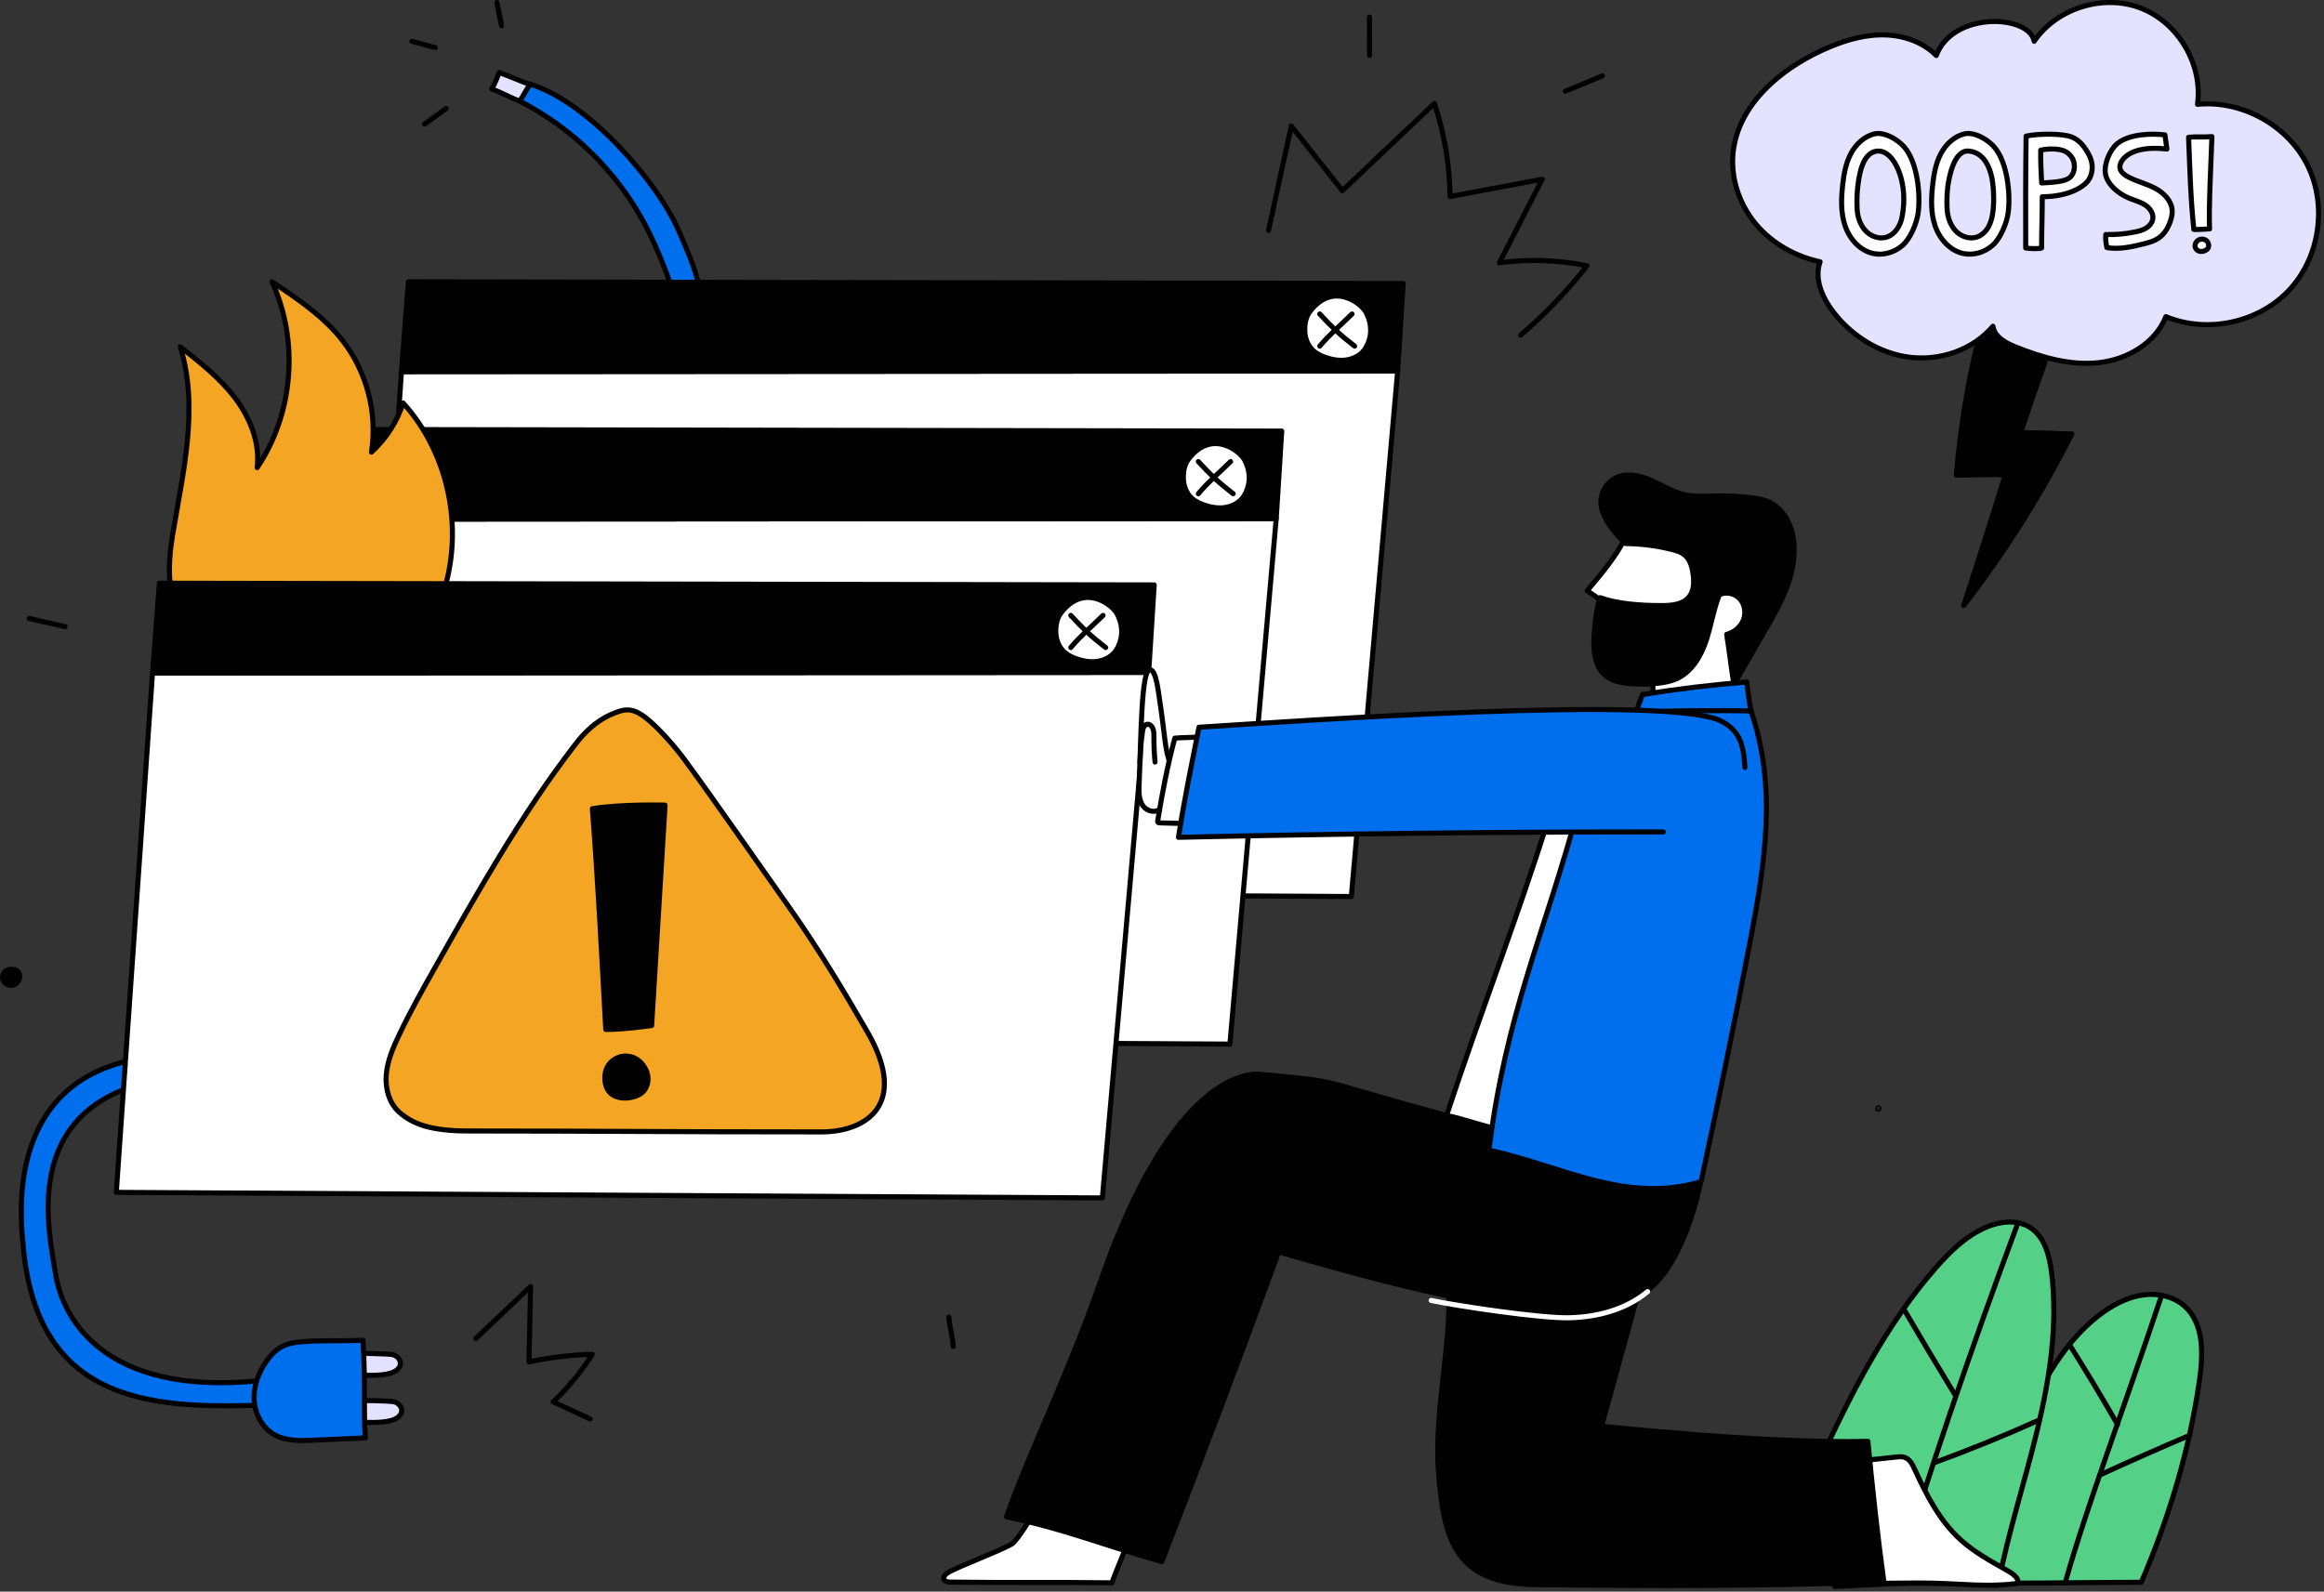 <svg width="689" height="472" viewBox="0 0 689 472" fill="none" xmlns="http://www.w3.org/2000/svg" style="width: 100%; height: 100%;">
<rect x="0" y="0" width="689" height="472" fill="#333333" stroke="none"/>
<g clip-path="url(#clip0_35_1181)">
<path d="M590.406 86.438C598.505 86.459 606.604 86.481 614.556 86.494C608.49 100.282 603.63 114.743 599.034 128.407C604.765 128.159 609.449 128.665 614.266 128.665C605.217 146.6 594.457 163.671 582.179 179.571C586.417 166.471 590.654 153.371 594.488 140.842C589.768 140.574 586.486 140.892 579.979 140.892C581.344 125.176 584.032 107.677 590.406 86.437V86.438Z" fill="#010101" stroke="#010101" stroke-width="1.5" stroke-linecap="round" stroke-linejoin="round"></path>
<path d="M376.086 68.332C378.336 58.013 380.586 47.693 382.836 37.374C387.881 43.762 392.926 50.149 397.97 56.537C407.065 47.915 416.16 39.293 425.255 30.671C428.218 39.559 429.789 48.91 429.894 58.278C439.006 56.57 448.118 54.861 457.23 53.153C452.991 61.415 448.751 69.677 444.512 77.94C453.144 76.781 461.968 77.072 470.505 78.797C464.646 86.298 458.034 93.211 450.801 99.398" stroke="#010101" stroke-width="1.5" stroke-linecap="round" stroke-linejoin="round"></path>
<path d="M406.033 16.43C406.029 12.64 406.025 8.85 406.02 5.061" stroke="#010101" stroke-width="1.5" stroke-linecap="round" stroke-linejoin="round"></path>
<path d="M464.089 27.041C467.752 25.525 471.416 24.009 475.079 22.493" stroke="#010101" stroke-width="1.5" stroke-linecap="round" stroke-linejoin="round"></path>
<path d="M208.258 90.523C207.284 82.114 204.258 75.217 200.79 67.495C194.842 54.249 174.704 30.219 156.981 24.892C155.961 26.562 154.941 28.232 153.92 29.901C169.589 37.879 182.728 50.741 191.039 66.237C195.255 74.098 198.231 82.551 201.19 90.966C204.157 90.729 205.583 90.963 208.258 90.523Z" fill="#006FEE" stroke="#010101" stroke-width="1.5" stroke-linecap="round" stroke-linejoin="round"></path>
<path d="M157.059 25.039C153.993 23.949 151.081 22.608 148.015 21.518C147.276 23.186 146.761 24.8 145.786 26.342C148.724 27.482 151.163 28.872 154.101 30.013C154.907 28.658 155.713 27.303 157.059 25.04V25.039Z" fill="#E3E3FF" stroke="#010101" stroke-width="1.5" stroke-linecap="round" stroke-linejoin="round"></path>
<path d="M147.32 0.75C147.7 3.063 148.164 5.358 148.71 7.636C148.713 7.392 148.698 7.149 147.32 0.75Z" fill="#f5a524" stroke="#010101" stroke-width="1.5" stroke-linecap="round" stroke-linejoin="round"></path>
<path d="M122.121 12.278L129.073 14.105Z" fill="#f5a524"></path>
<path d="M122.121 12.278L129.073 14.105" stroke="#010101" stroke-width="1.5" stroke-linecap="round" stroke-linejoin="round"></path>
<path d="M125.871 36.806C128.005 35.265 130.139 33.723 132.273 32.182Z" fill="#f5a524"></path>
<path d="M125.871 36.806C128.005 35.265 130.139 33.723 132.273 32.182" stroke="#010101" stroke-width="1.5" stroke-linecap="round" stroke-linejoin="round"></path>
<path d="M400.63 265.857L108.287 264.207L119.025 110.199L414.367 110.005L400.63 265.857Z" fill="white" stroke="#010101" stroke-width="1.5" stroke-linecap="round" stroke-linejoin="round"></path>
<path d="M414.367 110.005L416 84.07L121.075 83.562L119.025 110.199L414.367 110.005Z" fill="#010101" stroke="#010101" stroke-width="1.5" stroke-linecap="round" stroke-linejoin="round"></path>
<path d="M388.339 92.405C387.063 94.075 386.737 96.35 386.851 98.449C386.965 100.548 387.834 102.637 389.401 104.037C390.395 104.926 391.625 105.512 392.882 105.957C394.947 106.688 397.177 107.071 399.339 106.717C401.501 106.363 403.585 105.21 404.768 103.366C406.279 101.01 407.336 97.052 404.957 92.566C403.646 90.093 395.339 83.243 388.339 92.405Z" fill="white" stroke="#010101" stroke-width="1.5" stroke-linecap="round" stroke-linejoin="round"></path>
<path d="M391.269 102.643C394.377 98.954 397.405 96.496 400.839 93.109Z" fill="white"></path>
<path d="M391.269 102.643C394.377 98.954 397.405 96.496 400.839 93.109" stroke="#010101" stroke-width="1.5" stroke-linecap="round" stroke-linejoin="round"></path>
<path d="M391.269 93.109C394.876 97.036 397.376 99.399 401.608 102.643Z" fill="white"></path>
<path d="M391.269 93.109C394.876 97.036 397.376 99.399 401.608 102.643" stroke="#010101" stroke-width="1.5" stroke-linecap="round" stroke-linejoin="round"></path>
<path d="M364.63 309.624L72.287 307.974L83.025 153.966L378.367 153.772L364.63 309.624Z" fill="white" stroke="#010101" stroke-width="1.5" stroke-linecap="round" stroke-linejoin="round"></path>
<path d="M378.367 153.772L380 127.837L85.075 127.329L83.025 153.966L378.367 153.772Z" fill="#010101" stroke="#010101" stroke-width="1.5" stroke-linecap="round" stroke-linejoin="round"></path>
<path d="M352.339 136.172C351.063 137.842 350.737 140.117 350.851 142.216C350.965 144.315 351.834 146.404 353.401 147.804C354.395 148.693 355.625 149.279 356.882 149.724C358.947 150.455 361.177 150.838 363.339 150.484C365.501 150.13 367.585 148.977 368.768 147.133C370.279 144.777 371.336 140.819 368.957 136.333C367.646 133.86 359.339 127.01 352.339 136.172Z" fill="white" stroke="#010101" stroke-width="1.5" stroke-linecap="round" stroke-linejoin="round"></path>
<path d="M355.269 146.41C358.377 142.721 361.405 140.263 364.839 136.876Z" fill="white"></path>
<path d="M355.269 146.41C358.377 142.721 361.405 140.263 364.839 136.876" stroke="#010101" stroke-width="1.5" stroke-linecap="round" stroke-linejoin="round"></path>
<path d="M355.269 136.876C358.876 140.803 361.376 143.166 365.608 146.41Z" fill="white"></path>
<path d="M355.269 136.876C358.876 140.803 361.376 143.166 365.608 146.41" stroke="#010101" stroke-width="1.5" stroke-linecap="round" stroke-linejoin="round"></path>
<path d="M123.088 185.094C124.562 184.762 126.077 184.387 127.289 183.484C128.816 182.347 129.662 180.53 130.356 178.758C138.076 159.07 133.709 135.181 119.521 119.498C117.726 125.062 114.454 130.142 110.13 134.078C111.956 122.454 108.74 110.125 101.468 100.874C95.864 93.744 88.184 88.592 80.638 83.562C88.738 101.041 87.012 122.7 76.244 138.675C77.129 131.31 74.149 123.898 69.665 117.989C65.181 112.08 59.276 107.431 53.441 102.851C59.055 120.796 54.259 140.086 51.172 158.634C49.806 166.842 49.34 176.656 53.875 183.728C60.018 192.38 106.433 188.842 123.087 185.093L123.088 185.094Z" fill="#f5a524" stroke="#010101" stroke-width="1.5" stroke-linecap="round" stroke-linejoin="round"></path>
<path d="M105.467 401.325C105.467 401.325 115.568 401.363 116.686 401.776C117.797 402.187 118.768 403.222 118.711 404.405C118.641 405.853 117.158 406.808 115.766 407.212C112.481 408.165 108.303 407.787 105.555 407.787C105.558 406.01 105.467 401.324 105.467 401.324V401.325Z" fill="#E3E3FF" stroke="#010101" stroke-width="1.5" stroke-linecap="round" stroke-linejoin="round"></path>
<path d="M105.845 415.297C105.845 415.297 115.946 415.335 117.064 415.748C118.175 416.159 119.146 417.194 119.089 418.377C119.019 419.825 117.536 420.78 116.144 421.184C112.859 422.137 108.681 421.759 105.933 421.759C105.936 419.982 105.845 415.296 105.845 415.296V415.297Z" fill="#E3E3FF" stroke="#010101" stroke-width="1.5" stroke-linecap="round" stroke-linejoin="round"></path>
<path d="M39.515 314.279C1.2 322.044 6.259 362.137 6.816 368.866C10.875 417.915 47.342 417.763 80.93 416.584C80.912 412.274 81.272 413.251 81.255 408.941C32.555 415.344 18.65 392.355 16.361 377.217C14.496 364.878 6.476 331.071 42.156 321.293C41.065 316.544 42.32 314.375 39.515 314.279Z" fill="#006FEE" stroke="#010101" stroke-width="1.5" stroke-linecap="round" stroke-linejoin="round"></path>
<path d="M108.3 426.401C103.177 426.63 98.054 426.859 92.931 427.088C88.986 427.264 84.805 427.388 81.363 425.453C77.727 423.409 75.552 419.25 75.347 415.084C75.142 410.918 76.726 406.797 79.174 403.42C80.317 401.844 81.678 400.38 83.381 399.437C85.768 398.114 88.596 397.922 91.321 397.76C96.343 397.46 102.687 397.727 107.608 397.428C108.399 409.858 107.739 417.581 108.3 426.401Z" fill="#006FEE" stroke="#010101" stroke-width="1.5" stroke-linecap="round" stroke-linejoin="round"></path>
<path d="M141.089 396.913C146.498 391.776 151.906 386.638 157.315 381.501C157.15 388.955 156.986 396.409 156.821 403.863C162.989 402.544 169.278 401.792 175.583 401.62C172.337 406.783 168.435 411.534 164.001 415.721C167.658 417.41 171.315 419.099 174.972 420.787" stroke="#010101" stroke-width="1.5" stroke-linecap="round" stroke-linejoin="round"></path>
<path d="M326.819 355.24L34.475 353.59L45.214 199.582L340.556 199.388L326.819 355.24Z" fill="white" stroke="#010101" stroke-width="1.5" stroke-linecap="round" stroke-linejoin="round"></path>
<path d="M340.556 199.388L342.189 173.453L47.264 172.945L45.214 199.582L340.556 199.388Z" fill="#010101" stroke="#010101" stroke-width="1.5" stroke-linecap="round" stroke-linejoin="round"></path>
<path d="M314.528 181.789C313.252 183.459 312.926 185.734 313.04 187.833C313.154 189.932 314.023 192.021 315.59 193.421C316.584 194.31 317.814 194.896 319.071 195.341C321.136 196.072 323.366 196.455 325.528 196.101C327.69 195.747 329.774 194.594 330.957 192.75C332.468 190.394 333.525 186.436 331.146 181.95C329.835 179.477 321.528 172.627 314.528 181.789Z" fill="white" stroke="#010101" stroke-width="1.5" stroke-linecap="round" stroke-linejoin="round"></path>
<path d="M317.457 192.026C320.565 188.337 323.593 185.879 327.027 182.492Z" fill="white"></path>
<path d="M317.457 192.026C320.565 188.337 323.593 185.879 327.027 182.492" stroke="#010101" stroke-width="1.5" stroke-linecap="round" stroke-linejoin="round"></path>
<path d="M317.457 182.492C321.064 186.419 323.564 188.782 327.796 192.026Z" fill="white"></path>
<path d="M317.457 182.492C321.064 186.419 323.564 188.782 327.796 192.026" stroke="#010101" stroke-width="1.5" stroke-linecap="round" stroke-linejoin="round"></path>
<path d="M170.075 221.37C154.516 241.69 141.879 264.059 129.298 286.345C125.443 293.173 121.584 300.009 118.229 307.096C116.476 310.798 114.84 314.651 114.512 318.734C114.184 322.816 115.359 327.214 118.452 329.9C122.245 333.194 127.418 335.387 138.807 335.387C177.872 335.387 195.64 335.663 243.563 335.663C256.733 335.663 269.562 327.569 257.199 306.08C249.955 293.489 242.433 281.082 234.076 269.201C228.75 261.63 223.424 254.058 218.099 246.487C213.112 239.397 208.124 232.306 202.992 225.32C200.207 221.529 195.095 215.643 191.362 212.781C189.862 211.631 188.143 210.615 186.254 210.53C184.582 210.455 182.975 211.115 181.432 211.764C175.252 214.36 171.423 219.611 170.076 221.371L170.075 221.37Z" fill="#f5a524" stroke="#010101" stroke-width="1.5" stroke-linecap="round" stroke-linejoin="round"></path>
<path d="M175.621 239.82C177.311 261.647 178.404 283.521 179.599 305.28C184.417 305.357 193.192 304.124 193.192 304.124L197.176 238.757C197.176 238.757 184.335 238.387 175.62 239.82H175.621Z" fill="#010101" stroke="#010101" stroke-width="1.5" stroke-linecap="round" stroke-linejoin="round"></path>
<path d="M185.608 313.172C183.262 313.093 180.933 314.518 179.935 316.642C179.345 317.897 179.204 319.334 179.381 320.71C179.502 321.648 179.774 322.583 180.303 323.367C181.857 325.67 185.187 326.051 187.851 325.266C188.8 324.986 189.731 324.58 190.471 323.922C192.203 322.383 192.54 319.645 191.614 317.521C190.688 315.397 188.783 313.278 185.608 313.171V313.172Z" fill="#010101" stroke="#010101" stroke-width="1.5" stroke-linecap="round" stroke-linejoin="round"></path>
<path d="M634.83 469.228C643.101 449.97 649.205 429.724 652.13 408.97C653.203 401.359 653.395 392.446 647.658 387.33C644.46 384.478 639.901 383.455 635.648 383.977C631.395 384.499 627.421 386.433 623.902 388.878C612.063 397.104 605.256 410.623 598.924 423.574C591.983 437.77 584.292 453.716 576.344 468.966C593.99 469.887 613.792 469.228 634.83 469.228Z" fill="#55D087" stroke="#010101" stroke-width="1.5" stroke-linecap="round" stroke-linejoin="round"></path>
<path d="M592.334 470.125C595.343 454.644 600.248 439.602 603.95 424.272C607.652 408.942 610.156 393.069 608.241 377.416C607.61 372.262 606.114 366.587 601.674 363.893C597.949 361.633 593.108 362.168 589.082 363.834C582.999 366.351 578.139 371.111 573.81 376.07C559.04 392.994 548.73 413.292 539.353 433.703C533.823 445.739 548.563 457.896 543.958 470.469C565.202 469.466 566.473 469.026 592.334 470.125Z" fill="#55D087" stroke="#010101" stroke-width="1.5" stroke-linecap="round" stroke-linejoin="round"></path>
<path d="M612.239 469.456C618.832 446.1 629.039 419.58 640.86 384.128" stroke="#010101" stroke-width="1.5" stroke-linecap="round" stroke-linejoin="round"></path>
<path d="M562.108 469.483C570.895 439.389 584.109 400.609 598.267 362.611" stroke="#010101" stroke-width="1.5" stroke-linecap="round" stroke-linejoin="round"></path>
<path d="M564.393 388.162C569.43 396.767 574.542 405.327 579.73 413.841" stroke="#010101" stroke-width="1.5" stroke-linecap="round" stroke-linejoin="round"></path>
<path d="M573.602 433.708C584.083 429.877 594.424 425.665 604.6 421.084" stroke="#010101" stroke-width="1.5" stroke-linecap="round" stroke-linejoin="round"></path>
<path d="M622.599 437.382C631.419 433.335 640.297 429.414 649.229 425.62" stroke="#010101" stroke-width="1.5" stroke-linecap="round" stroke-linejoin="round"></path>
<path d="M613.729 399.052C618.582 406.755 623.275 414.559 627.803 422.457" stroke="#010101" stroke-width="1.5" stroke-linecap="round" stroke-linejoin="round"></path>
<path d="M310.814 441.946C306.283 449.072 301.668 456.841 300.017 457.835C296.667 459.853 283.173 464.907 280.939 466.429C280.29 466.871 279.579 467.574 279.842 468.314C280.093 469.019 281.017 469.148 281.765 469.159C298.558 469.4 312.851 469.141 329.643 469.382C331.177 464.997 335.875 454.716 337.741 447.133C327.78 445.336 317.819 443.539 310.814 441.946Z" fill="white" stroke="#010101" stroke-width="1.5" stroke-linecap="round" stroke-linejoin="round"></path>
<path d="M550.331 433.35L562.15 432.079C562.994 431.988 563.869 431.901 564.672 432.174C566.19 432.69 567 434.299 567.666 435.758C571.132 443.34 575.042 450.963 581.207 456.574C585.27 460.272 590.143 462.937 594.927 465.638C596.092 466.296 597.302 467.002 598.011 468.136C598.256 468.528 598.41 469.098 598.069 469.41C597.899 469.566 597.654 469.604 597.425 469.633C589.514 470.643 581.504 469.703 573.533 469.487C567.27 469.317 561.002 469.594 554.738 469.483C554.179 469.473 553.56 469.435 553.167 469.037C552.925 468.792 552.814 468.45 552.715 468.12C549.4 457.134 550.249 445.38 550.331 433.35Z" fill="white" stroke="#010101" stroke-width="1.5" stroke-linecap="round" stroke-linejoin="round"></path>
<path d="M344.015 239.695C342.778 241.251 340.074 240.643 338.906 239.034C337.738 237.425 337.606 235.289 337.692 233.302C338.317 218.798 338.307 198.355 340.956 198.601C342.829 198.775 343.43 205.256 343.966 208.766C345.353 217.848 345.347 222.492 346.969 226.44C347.923 230.914 347.416 235.415 344.015 239.695Z" fill="white" stroke="#010101" stroke-width="1.5" stroke-linecap="round" stroke-linejoin="round"></path>
<path d="M337.977 226.238C338.104 223.106 338.233 219.965 338.729 216.869C338.801 216.421 338.883 215.966 339.1 215.567C339.317 215.168 339.692 214.83 340.142 214.773C340.742 214.697 341.302 215.137 341.607 215.659C342.114 216.525 342.107 217.585 342.105 218.588C342.1 221.056 342.21 223.524 342.435 225.981" stroke="#010101" stroke-width="1.5" stroke-linecap="round" stroke-linejoin="round"></path>
<path d="M344.445 463.096C355.281 435.18 368.613 399.973 379.087 371.256C420.276 383.073 434.473 386.041 463.207 389.847C471.734 390.977 481.04 388.192 487.968 383.095C491.796 380.279 494.568 376.251 496.787 372.049C500.469 365.078 502.932 357.13 504.409 349.357C483.707 343.747 451.398 336.917 430.696 331.308C387.345 319.561 399.827 321.068 373.593 318.58C370.702 318.306 347.891 317.684 326.26 379.988C316.704 407.512 304.932 431.008 298.408 449.798C316.455 453.667 324.332 457.326 344.444 463.096H344.445Z" fill="#010101" stroke="#010101" stroke-width="1.5" stroke-linecap="round" stroke-linejoin="round"></path>
<path d="M489.466 369.665L474.833 422.93C474.833 422.93 523.751 428.194 553.778 427.429C555.134 441.449 556.629 455.368 558.535 469.23C515.56 470.324 495.351 470.379 455.285 469.915C431.324 469.637 427.909 456.724 426.424 435.698C425.131 417.39 431.051 395.935 429.222 378.383C430.933 375.223 489.465 369.663 489.465 369.663L489.466 369.665Z" fill="#010101" stroke="#010101" stroke-width="1.5" stroke-linecap="round" stroke-linejoin="round"></path>
<path d="M354.887 218.589C351.939 218.782 350.427 218.676 348.304 218.901C346.297 226.183 344.433 235.863 343.24 243.322C343.212 243.496 343.189 243.691 343.293 243.833C343.414 243.999 343.65 244.019 343.855 244.023C346.036 244.071 347.863 244.132 350.043 244.18" fill="white"></path>
<path d="M354.887 218.589C351.939 218.782 350.427 218.676 348.304 218.901C346.297 226.183 344.433 235.863 343.24 243.322C343.212 243.496 343.189 243.691 343.293 243.833C343.414 243.999 343.65 244.019 343.855 244.023C346.036 244.071 347.863 244.132 350.043 244.18" stroke="#010101" stroke-width="1.5" stroke-linecap="round" stroke-linejoin="round"></path>
<path d="M490.174 193.933C489.909 200.039 489.967 206.16 490.347 212.26C498.313 212.846 506.344 212.551 514.246 211.38C513.539 205.481 514.11 199.432 515.908 193.769C517.54 188.631 520.162 183.818 521.39 178.569C521.781 176.897 522.027 175.148 521.674 173.467C521.321 171.786 520.278 170.175 518.695 169.51C517.066 168.825 515.206 169.227 513.494 169.665C507.519 171.194 501.454 173.141 496.722 177.097C491.99 181.053 490.459 187.331 490.173 193.932L490.174 193.933Z" fill="white" stroke="#010101" stroke-width="1.5" stroke-linecap="round" stroke-linejoin="round"></path>
<path d="M482.281 158.718C479.08 165.129 474.936 169.938 470.559 175.163C472.927 176.812 475.294 178.461 477.662 180.111C480.591 182.151 483.567 184.216 486.94 185.385C490.312 186.554 494.191 186.733 497.34 185.052C499.105 184.11 500.536 182.649 501.806 181.103C503.979 178.458 505.786 175.448 506.631 172.131C507.476 168.814 507.294 165.163 505.696 162.136C502.98 156.992 496.492 154.566 490.758 155.544C487.845 156.041 485.016 157.331 482.281 158.718Z" fill="white" stroke="#010101" stroke-width="1.5" stroke-linecap="round" stroke-linejoin="round"></path>
<path d="M574.046 16.466C569.812 12.147 563.542 10.231 557.495 10.348C551.448 10.465 545.575 12.433 540.081 14.962C527.33 20.833 515.178 31.418 513.802 45.388C513.063 52.887 515.668 60.576 520.489 66.368C525.311 72.159 532.237 76.065 539.609 77.628C537.832 82.551 540.158 88.038 543.302 92.222C548.793 99.53 557.123 104.827 566.197 105.94C575.27 107.053 584.943 103.714 590.855 96.742C591.298 99.901 594.621 101.701 597.581 102.889C605.425 106.036 613.839 108.458 622.24 107.543C630.641 106.627 639.031 101.758 642.12 93.892C654.355 98.982 669.588 95.711 678.655 86.047C687.722 76.383 690.015 60.972 684.155 49.086C678.295 37.2 664.674 29.636 651.487 30.943C653.124 19.149 645.797 6.702 634.689 2.411C623.582 -1.88 609.79 2.407 603.072 12.239C601.66 4.335 579.01 3.207 574.046 16.466Z" fill="#E3E3FF" stroke="#010101" stroke-width="1.5" stroke-linecap="round" stroke-linejoin="round"></path>
<path d="M555.876 39.668C552.72 40.346 550.163 42.803 548.674 45.667C547.185 48.531 546.629 51.782 546.281 54.991C545.843 59.031 545.718 63.215 547.049 67.055C548.38 70.894 551.425 74.35 555.402 75.183C558.47 75.825 561.787 74.8 564.117 72.705C566.447 70.61 568.162 66.264 568.603 63.61C569.387 58.891 568.81 49.655 565.268 44.513C563.124 41.4 558.624 39.077 555.876 39.668Z" fill="white" stroke="#010101" stroke-width="1.5" stroke-linecap="round" stroke-linejoin="round"></path>
<path d="M556.939 44.799C551.915 44.799 551.1 52.652 550.745 55.657C550.502 57.716 550.385 61.559 550.77 63.596C551.155 65.633 552.084 67.62 553.655 68.973C555.225 70.326 557.489 70.952 559.45 70.281C560.98 69.757 562.19 68.513 562.939 67.08C563.688 65.647 563.902 64.695 564.208 62.426C565.409 53.515 561.541 44.799 556.939 44.799Z" fill="#E3E3FF" stroke="#010101" stroke-width="1.5" stroke-linecap="round" stroke-linejoin="round"></path>
<path d="M582.559 39.668C579.403 40.346 576.846 42.803 575.357 45.667C573.868 48.531 573.312 51.782 572.964 54.991C572.526 59.031 572.401 63.215 573.732 67.055C575.063 70.895 578.108 74.35 582.085 75.183C585.153 75.825 588.47 74.8 590.8 72.705C593.131 70.61 594.845 66.264 595.286 63.61C596.07 58.891 595.493 49.655 591.951 44.513C589.807 41.4 585.307 39.077 582.559 39.668Z" fill="white" stroke="#010101" stroke-width="1.5" stroke-linecap="round" stroke-linejoin="round"></path>
<path d="M583.622 44.799C579.247 44.469 577.771 52.748 577.428 55.657C577.185 57.716 577.068 61.559 577.453 63.596C577.838 65.633 578.767 67.62 580.338 68.973C581.908 70.326 584.172 70.952 586.133 70.281C587.663 69.757 588.873 68.513 589.622 67.08C590.372 65.647 590.703 64.032 590.891 62.426C591.249 59.353 591.084 54.534 590.253 51.553C589.403 48.504 587.555 45.096 583.622 44.799Z" fill="#E3E3FF" stroke="#010101" stroke-width="1.5" stroke-linecap="round" stroke-linejoin="round"></path>
<path d="M600.563 73.545C600.543 62.162 600.514 51.609 600.682 40.363C604.36 39.586 611.298 39.546 614.124 40.591C616.587 41.502 618.228 43.793 619.428 46.13C620.628 48.466 620.616 51.49 619.05 53.599C617.549 55.622 612.948 58.34 605.476 58.34C605.476 64.052 605.28 68.283 605.28 73.547C604.697 73.814 601.914 73.777 600.562 73.547L600.563 73.545Z" fill="white" stroke="#010101" stroke-width="1.5" stroke-linecap="round" stroke-linejoin="round"></path>
<path d="M605.294 54.259C605.091 50.888 604.968 47.513 605.017 44.518C606.965 44.087 609.972 43.972 611.829 44.703C613.061 45.188 614.085 46.177 614.613 47.391C615.319 49.016 615.075 51.337 613.77 52.535C612.11 54.058 608.109 54.053 605.294 54.259Z" fill="#E3E3FF" stroke="#010101" stroke-width="1.5" stroke-linecap="round" stroke-linejoin="round"></path>
<path d="M650.408 67.973C649.429 58.819 649.228 49.874 648.852 40.702C651.159 40.474 653.465 40.735 655.772 40.507C655.626 45.569 654.743 62.178 655.076 67.88C653.044 68.002 649.959 68.183 650.408 67.973Z" fill="white" stroke="#010101" stroke-width="1.5" stroke-linecap="round" stroke-linejoin="round"></path>
<path d="M652.828 70.905C652.26 70.911 651.698 71.154 651.305 71.564C650.818 72.071 650.609 72.863 650.882 73.511C651.107 74.044 651.628 74.423 652.195 74.538C652.762 74.653 653.362 74.522 653.867 74.242C654.387 73.954 655.033 73.515 654.729 72.275C654.473 71.233 653.396 70.899 652.828 70.905Z" fill="white" stroke="#010101" stroke-width="1.5" stroke-linecap="round" stroke-linejoin="round"></path>
<path d="M641.83 39.993C638.194 39.553 631.271 39.596 627.649 42.638C625.489 44.453 623.778 48.612 624.182 51.405C624.407 52.959 625.289 54.353 626.37 55.491C627.746 56.94 629.464 58.045 631.312 58.805C632.864 59.444 634.529 59.855 635.94 60.763C637.351 61.671 638.501 63.267 638.247 64.926C638.073 66.061 637.263 67.024 636.288 67.63C635.313 68.236 634.179 68.532 633.054 68.768C630.178 69.371 627.23 69.634 624.293 69.549C624.222 70.851 624.337 72.164 624.634 73.434C628.344 74.019 632.123 73.209 635.759 72.265C637.186 71.895 638.635 71.491 639.865 70.677C641.643 69.5 642.797 67.56 643.474 65.538C643.82 64.506 644.058 63.419 643.983 62.333C643.787 59.512 641.519 57.235 639.03 55.893C636.541 54.551 633.743 53.875 631.213 52.611C630.105 52.057 628.978 51.304 628.568 50.135C627.86 48.114 630.931 42.81 642.438 44.204C642.258 43.133 641.989 40.798 641.831 39.994L641.83 39.993Z" fill="white" stroke="#010101" stroke-width="1.5" stroke-linecap="round" stroke-linejoin="round"></path>
<path d="M474.405 177.236C473.308 180.764 472.855 184.46 472.613 188.147C472.326 192.523 472.601 197.54 475.973 200.344C477.958 201.994 480.64 202.51 483.213 202.73C486.055 202.974 488.922 202.927 491.754 202.592C493.56 202.378 495.372 202.041 497.032 201.3C501.435 199.335 504.165 194.819 505.724 190.257C507.283 185.695 507.954 180.85 509.734 176.369C511.731 175.363 514.355 175.964 515.846 177.631C517.337 179.298 517.674 181.848 516.832 183.92C515.99 185.992 514.07 187.546 511.91 188.123C512.674 192.961 513.24 197.83 514.042 202.986C517.122 197.639 520.202 192.292 523.282 186.946C525.662 182.814 528.054 178.659 529.733 174.196C531.412 169.733 532.362 164.906 531.752 160.177C531.161 155.6 528.815 150.953 524.653 148.958C522.815 148.077 520.761 147.769 518.735 147.547C515.216 147.162 511.672 147.007 508.133 147.082C505.261 147.143 502.35 147.353 499.544 146.738C496.039 145.969 492.95 143.971 489.672 142.512C486.394 141.053 482.541 140.142 479.269 141.614C476.426 142.893 474.504 145.988 474.619 149.104C474.682 150.81 475.297 152.453 476.099 153.96C477.528 156.646 479.578 158.999 481.984 161.193C486.543 161.238 491.097 161.816 495.523 162.91C496.981 163.27 498.481 163.716 499.6 164.717C501.09 166.05 501.648 168.127 501.935 170.105C502.281 172.486 502.27 175.143 500.758 177.015C498.939 179.267 495.667 179.57 492.773 179.58C485.999 179.605 479.222 179.004 474.405 177.236Z" fill="#010101" stroke="#010101" stroke-width="1.5" stroke-linecap="round" stroke-linejoin="round"></path>
<path d="M458.688 244.145C448.924 274.758 439.16 299.602 428.856 330.808C432.799 331.436 439.916 334.087 443.859 334.716C447.427 335.285 447.907 339.6 451.457 338.925C454.651 338.317 457.589 336.725 460.19 334.772C466.635 329.934 471.178 322.874 473.99 315.322C476.802 307.77 477.983 299.707 478.622 291.674C479.954 274.904 478.986 257.953 475.754 241.443C469.381 243.378 462.791 244.597 458.689 244.146L458.688 244.145Z" fill="white" stroke="#010101" stroke-width="1.5" stroke-linecap="round" stroke-linejoin="round"></path>
<path d="M519.121 210.843C518.587 207.995 518.173 205.124 517.879 202.241C507.881 203.031 497.374 204.285 486.935 205.96C485.809 209.19 484.742 211.935 483.477 215.263C494.964 213.627 506.532 212.563 519.121 210.843Z" fill="#006FEE" stroke="#010101" stroke-width="1.5" stroke-linecap="round" stroke-linejoin="round"></path>
<path d="M467.869 239.912C458.023 276.597 446.475 300.368 441.423 341.061C463.177 345.754 481.692 357.045 504.31 350.441C508.482 331.233 514.622 301.519 518.987 278.526C523.352 255.533 526.838 233.326 519.12 210.844C511.313 210.611 491.61 210.725 490.407 211.194C488.727 211.848 487.265 212.948 485.827 214.035C483.127 216.075 480.417 218.124 478.009 220.502C472.777 225.668 469.85 232.531 467.869 239.912Z" fill="#006FEE" stroke="#010101" stroke-width="1.5" stroke-linecap="round" stroke-linejoin="round"></path>
<path d="M517.3 227.596C516.976 220.988 515.863 216.875 510.549 213.965C495.696 205.832 382.756 213.979 355.462 215.665C353.008 228.178 351.2 236.548 349.383 248.304C395.288 247.241 447.196 246.647 493.113 246.701" fill="#006FEE"></path>
<path d="M517.3 227.596C516.976 220.988 515.863 216.875 510.549 213.965C495.696 205.832 382.756 213.979 355.462 215.665C353.008 228.178 351.2 236.548 349.383 248.304C395.288 247.241 447.196 246.647 493.113 246.701" stroke="#010101" stroke-width="1.5" stroke-linecap="round" stroke-linejoin="round"></path>
<path d="M424.296 385.653C432.498 387.356 456.707 390.953 465.082 390.781C473.457 390.61 482.05 388.388 488.479 383.017" stroke="white" stroke-width="1.5" stroke-linecap="round" stroke-linejoin="round"></path>
<path d="M2.268 287.63C1.004 288.027 0.375 289.701 0.987 290.876C1.599 292.051 3.232 292.518 4.418 291.927C5.595 291.341 6.207 289.773 5.646 288.584C5.085 287.395 3.537 287.231 2.268 287.63Z" fill="#010101" stroke="#010101" stroke-width="1.5" stroke-linecap="round" stroke-linejoin="round"></path>
<path d="M556.785 328.556C556.675 328.59 556.621 328.736 556.674 328.838C556.727 328.94 556.869 328.98 556.972 328.929C557.074 328.878 557.127 328.742 557.079 328.639C557.031 328.536 556.896 328.522 556.786 328.556H556.785Z" fill="#010101" stroke="#010101" stroke-width="1.5" stroke-linecap="round" stroke-linejoin="round"></path>
<path d="M8.633 183.398C12.186 184.21 15.739 185.022 19.292 185.834" stroke="#010101" stroke-width="1.5" stroke-linecap="round" stroke-linejoin="round"></path>
<path d="M281.326 390.565C281.415 393.464 282.503 396.363 282.592 399.261" stroke="#010101" stroke-width="1.5" stroke-linecap="round" stroke-linejoin="round"></path>
</g>
<defs>
<clipPath id="clip0_35_1181">
<rect width="688.129" height="471.22" fill="white"></rect>
</clipPath>
</defs>
</svg>